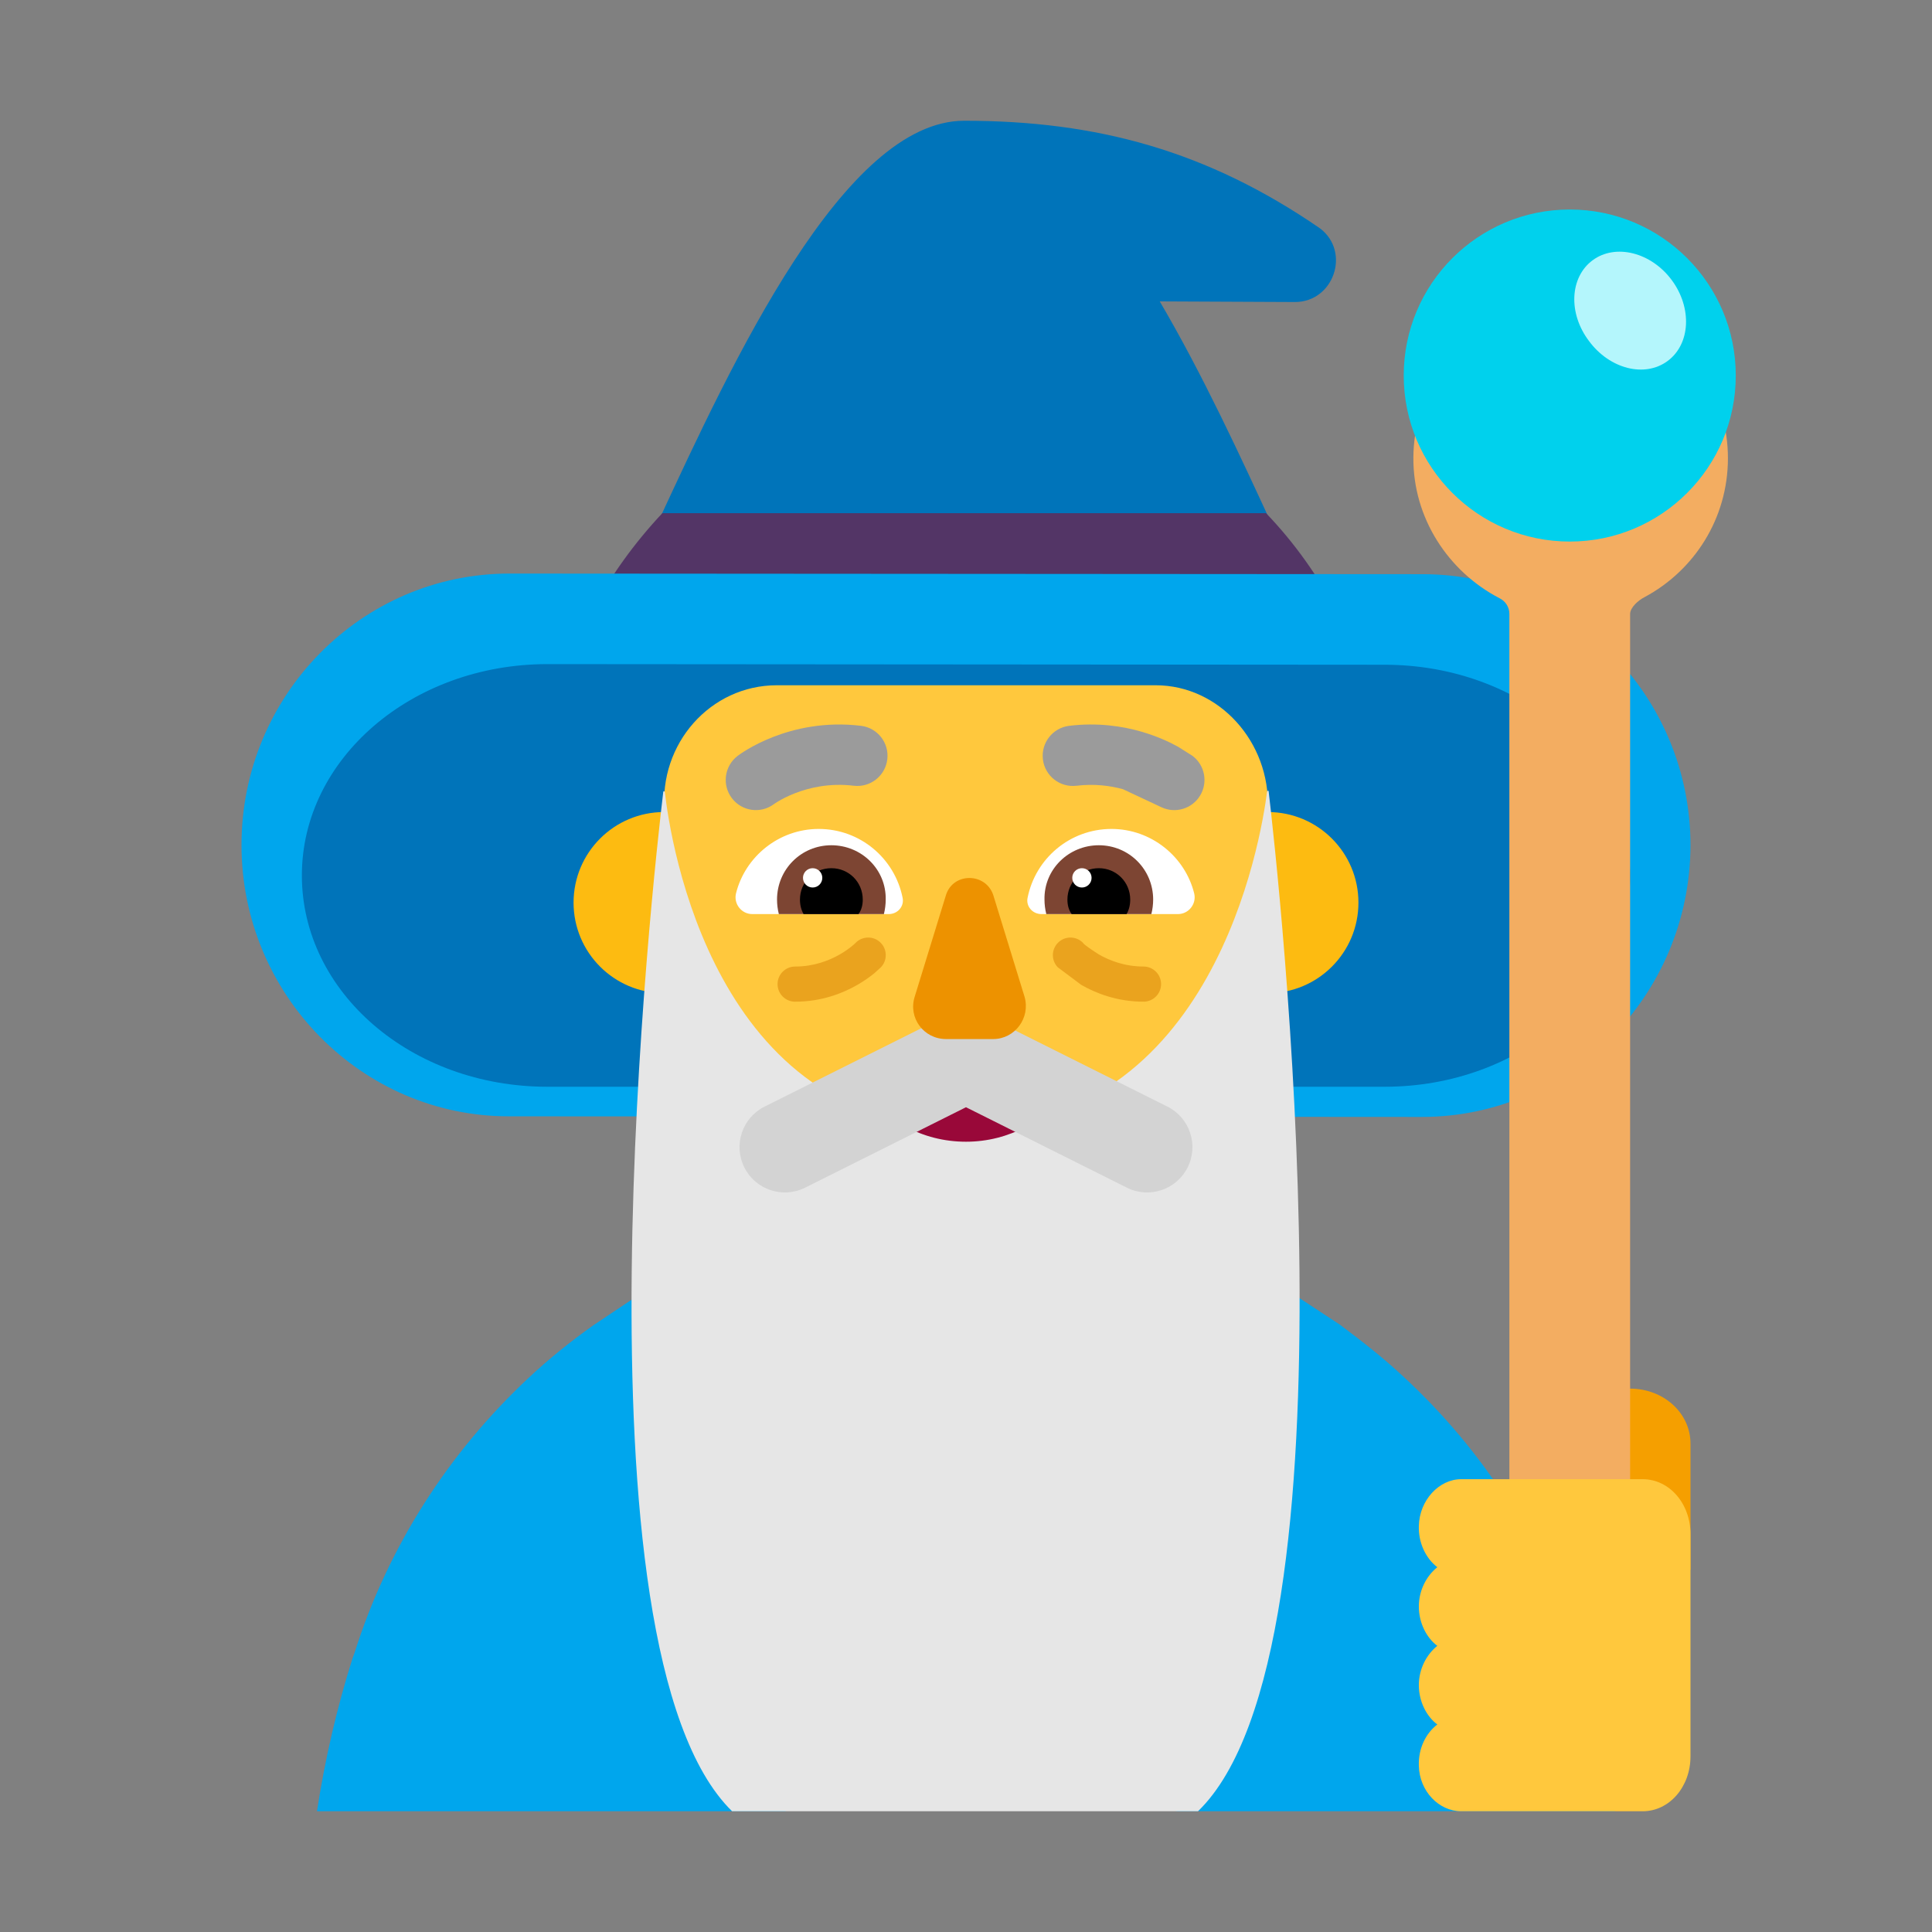 <svg viewBox="0 0 216 216" fill="none" xmlns="http://www.w3.org/2000/svg" id="Man-Mage-Flat-Default--Streamline-Fluent-Emoji.svg" height="216" width="216"><rect x="0" y="0" width="216" height="216" fill="#808080" stroke="none"/><desc>Man Mage Flat Default Streamline Emoji: https://streamlinehq.com</desc><path d="m68.85 68.242 -1.215 2.362h80.325l-1.148 -2.228c-1.311 -2.562 -2.853 -5.908 -4.593 -9.684 -3.48 -7.55 -7.754 -16.821 -12.558 -24.997l15.12 0.071c4.331 0 6.264 -5.603 2.799 -8.235C135 16.875 122.66 13.5 107.797 13.5c-13.431 0 -25.912 26.929 -34.144 44.691 -1.821 3.929 -3.434 7.41 -4.804 10.051Z" fill="#0074ba" stroke-width="1"></path><path d="m66.083 68.513 -1.282 2.565h85.995l-1.215 -2.43c-2.16 -4.185 -4.86 -7.965 -8.032 -11.272h-67.5c-3.105 3.308 -5.805 7.02 -7.965 11.137Z" fill="#533566" stroke-width="1"></path><path d="m137.994 124.861 20.984 0.014C175.5 124.875 188.932 111.269 189 94.534c0 -16.735 -13.432 -30.341 -29.955 -30.341L56.955 64.125C40.433 64.125 27 77.731 27 94.466c0 16.735 13.433 30.341 29.888 30.341l21.142 0.014L81 138.375l-14.657 9.788c-2.57 1.823 -5.004 3.78 -7.304 5.94 -8.791 8.235 -15.622 18.698 -19.409 30.712l-0.203 0.54c-1.758 5.535 -3.111 11.407 -3.99 17.144H87.75l20.183 -6.75 23.692 6.75h48.938c-0.879 -5.805 -2.164 -11.744 -3.922 -17.414 -3.854 -12.218 -10.752 -22.883 -19.746 -31.185 -2.232 -2.092 -4.666 -3.982 -7.101 -5.805L135 138.375l2.994 -13.514Z" fill="#00a6ed" stroke-width="1"></path><path d="M154.812 121.5H61.188C45.997 121.5 33.75 110.946 33.75 97.875S46.064 74.25 61.188 74.25l93.624 0.07c15.192 0 27.438 10.554 27.438 23.625C182.25 110.946 169.937 121.5 154.812 121.5Z" fill="#0074ba" stroke-width="1"></path><path d="M84.375 100.912c0 5.592 -4.533 10.125 -10.125 10.125s-10.125 -4.533 -10.125 -10.125c0 -5.592 4.533 -10.125 10.125 -10.125s10.125 4.533 10.125 10.125Z" fill="#fdbb11" stroke-width="1"></path><path d="M151.875 100.912c0 5.592 -4.533 10.125 -10.125 10.125s-10.125 -4.533 -10.125 -10.125c0 -5.592 4.533 -10.125 10.125 -10.125s10.125 4.533 10.125 10.125Z" fill="#fdbb11" stroke-width="1"></path><path d="M141.676 91.058c0 -0.068 0 -0.068 0 0l0.065 -0.743c0.263 -7.29 -5.384 -13.702 -12.542 -13.702h-42.356c-7.42 0 -13.199 6.547 -12.543 14.107l1.97 31.118c1.707 13.162 12.608 22.95 25.545 22.95h12.411c12.936 0 23.837 -9.855 25.544 -22.95l1.905 -30.78Z" fill="#ffc83d" stroke-width="1"></path><path d="M74.332 88.565c-0.011 -0.101 -0.165 -0.141 -0.177 -0.04C73.068 97.64 63.269 184.343 81.848 202.5h52.09c18.683 -18.07 8.934 -105.239 7.897 -114.034 -0.011 -0.101 -0.16 -0.061 -0.173 0.039 -0.689 5.373 -5.983 37.585 -33.965 37.585 -27.879 0 -32.733 -31.977 -33.366 -37.525Z" fill="#e6e6e6" stroke-width="1"></path><path d="M108 122.313c-3.739 0 -7.2 -0.878 -10.178 -2.362 -0.969 -0.54 -2.077 0.607 -1.454 1.552 2.493 3.713 6.716 6.143 11.632 6.143 4.846 0 9.139 -2.43 11.632 -6.143 0.623 -0.945 -0.485 -2.025 -1.454 -1.552 -2.977 1.485 -6.439 2.362 -10.178 2.362Z" fill="#990839" stroke-width="1"></path><path d="M105.733 113.592c1.426 -0.713 3.106 -0.713 4.532 0l20.25 10.125c2.503 1.251 3.517 4.296 2.266 6.799 -1.251 2.503 -4.295 3.517 -6.798 2.266l-17.984 -8.992 -17.984 8.992c-2.503 1.251 -5.546 0.237 -6.799 -2.266 -1.251 -2.503 -0.237 -5.547 2.267 -6.799l20.25 -10.125Z" fill="#d3d3d3" stroke-width="1"></path><path d="M81.83 89.246c1.13 1.478 3.242 1.762 4.722 0.637l-0.01 0.008 0.078 -0.055c0.084 -0.057 0.229 -0.152 0.43 -0.27 0.404 -0.239 1.025 -0.568 1.825 -0.88 1.604 -0.625 3.874 -1.164 6.574 -0.84 1.85 0.222 3.531 -1.098 3.753 -2.948 0.222 -1.851 -1.098 -3.531 -2.949 -3.753 -4.051 -0.487 -7.451 0.325 -9.829 1.252 -1.19 0.464 -2.138 0.963 -2.806 1.357 -0.335 0.198 -0.601 0.371 -0.795 0.502 -0.097 0.066 -0.176 0.122 -0.236 0.166l-0.077 0.056 -0.028 0.021 -0.011 0.008 -0.009 0.007c-1.48 1.133 -1.763 3.251 -0.63 4.731Z" fill="#9b9b9b" stroke-width="1"></path><path d="M127.668 81.817c-2.192 -0.64 -4.961 -1.052 -8.122 -0.672 -1.851 0.222 -3.171 1.903 -2.949 3.754 0.222 1.85 1.903 3.17 3.753 2.948 1.998 -0.24 3.758 -0.007 5.189 0.383l4.317 2.023c1.561 0.731 3.423 0.168 4.317 -1.305 0.894 -1.474 0.535 -3.384 -0.835 -4.432l-1.636 -1.034c-0.958 -0.526 -2.327 -1.165 -4.034 -1.664Z" fill="#9b9b9b" stroke-width="1"></path><path d="M82.282 99.9c1.012 -4.117 4.792 -7.223 9.248 -7.223 4.657 0 8.505 3.308 9.382 7.695 0.202 0.945 -0.54 1.823 -1.552 1.823h-15.255c-1.215 0 -2.092 -1.148 -1.823 -2.295Z" fill="#ffffff" stroke-width="1"></path><path d="M133.516 99.9c-1.012 -4.117 -4.792 -7.223 -9.248 -7.223 -4.657 0 -8.505 3.308 -9.382 7.695 -0.202 0.945 0.54 1.823 1.552 1.823h15.255c1.215 0 2.092 -1.148 1.823 -2.295Z" fill="#ffffff" stroke-width="1"></path><path d="M86.873 100.575c0 -3.375 2.7 -6.075 6.075 -6.075s6.143 2.7 6.075 6.075c0 0.54 -0.068 1.08 -0.202 1.62h-11.745c-0.135 -0.54 -0.202 -1.08 -0.202 -1.62Z" fill="#7d4533" stroke-width="1"></path><path d="M128.925 100.575c0 -3.375 -2.7 -6.075 -6.075 -6.075s-6.143 2.7 -6.075 6.075c0 0.54 0.068 1.08 0.202 1.62h11.745c0.135 -0.54 0.202 -1.08 0.202 -1.62Z" fill="#7d4533" stroke-width="1"></path><path d="M92.947 97.065c1.957 0 3.51 1.552 3.51 3.51 0 0.607 -0.135 1.148 -0.473 1.62h-6.143c-0.27 -0.473 -0.405 -1.012 -0.405 -1.62 0 -1.957 1.552 -3.51 3.51 -3.51Z" fill="#000000" stroke-width="1"></path><path d="M122.849 97.065c-1.957 0 -3.51 1.552 -3.51 3.51 0 0.607 0.135 1.148 0.473 1.62h6.143c0.27 -0.473 0.405 -1.012 0.405 -1.62 0 -1.957 -1.552 -3.51 -3.51 -3.51Z" fill="#000000" stroke-width="1"></path><path d="M91.935 98.145c0 0.597 -0.483 1.08 -1.08 1.08 -0.596 0 -1.08 -0.483 -1.08 -1.08s0.484 -1.08 1.08 -1.08c0.597 0 1.08 0.483 1.08 1.08Z" fill="#ffffff" stroke-width="1"></path><path d="M122.04 98.145c0 0.597 -0.483 1.08 -1.08 1.08s-1.08 -0.483 -1.08 -1.08 0.483 -1.08 1.08 -1.08 1.08 0.483 1.08 1.08Z" fill="#ffffff" stroke-width="1"></path><path d="m105.772 100.035 -3.51 11.407c-0.743 2.362 1.012 4.725 3.51 4.725h5.265c2.43 0 4.185 -2.362 3.51 -4.725l-3.51 -11.407c-0.878 -2.498 -4.455 -2.498 -5.265 0Z" fill="#ed9200" stroke-width="1"></path><path d="M182.25 155.25c3.743 0 6.75 2.736 6.75 6.142V175.5h-13.5v-14.108c0 -3.405 3.007 -6.142 6.75 -6.142Z" fill="#f59f00" stroke-width="1"></path><path d="M183.938 35.775c-1.35 -0.743 -3.038 0.27 -3.038 1.823v10.935c0 2.97 -2.43 5.468 -5.4 5.4 -2.835 -0.068 -5.197 -2.362 -5.197 -5.265v-11.07c0 -1.552 -1.688 -2.565 -3.038 -1.823 -5.468 2.97 -9.18 8.707 -9.248 15.322 -0.068 6.817 3.915 12.825 9.652 15.795 0.675 0.338 1.08 1.012 1.08 1.755v107.392c0 3.847 3.172 7.02 7.02 7.02 3.847 0 6.48 -3.172 6.48 -7.02V68.647c0 -0.743 0.945 -1.552 1.62 -1.89 5.535 -2.97 9.315 -8.775 9.315 -15.525 0 -6.683 -3.713 -12.488 -9.248 -15.457Z" fill="#f3ad61" stroke-width="1"></path><path d="M158.628 170.609c0.061 -2.861 2.247 -5.234 4.738 -5.234h20.288c2.976 0 5.345 2.722 5.345 6.141v24.843c0 3.42 -2.369 6.141 -5.345 6.141h-20.288c-2.491 0 -4.677 -2.233 -4.738 -5.094 -0.061 -1.954 0.789 -3.629 2.065 -4.606 -1.215 -0.907 -2.065 -2.582 -2.065 -4.396s0.85 -3.42 2.065 -4.397c-1.215 -0.907 -2.065 -2.582 -2.065 -4.396s0.85 -3.42 2.065 -4.396c-1.276 -0.977 -2.126 -2.722 -2.065 -4.606Z" fill="#ffc83d" stroke-width="1"></path><path d="M175.5 60.547c10.252 0 18.562 -8.311 18.562 -18.562s-8.311 -18.562 -18.562 -18.562 -18.562 8.311 -18.562 18.562 8.311 18.562 18.562 18.562Z" fill="#00d1ed" stroke-width="1"></path><path d="M186.907 31.32c2.295 3.105 2.092 7.155 -0.473 9.045s-6.48 0.878 -8.775 -2.228c-2.362 -3.105 -2.16 -7.155 0.405 -9.045s6.547 -0.878 8.843 2.228Z" fill="#b4f6fc" stroke-width="1"></path><g opacity=".5"><path d="M121.096 105.425c-0.751 -0.784 -1.995 -0.81 -2.778 -0.059 -0.784 0.751 -0.81 1.995 -0.059 2.778l2.624 1.964c1.624 0.934 4.002 1.881 6.962 1.881 1.085 0 1.965 -0.88 1.965 -1.965 0 -1.085 -0.88 -1.965 -1.965 -1.965 -2.103 0 -3.809 -0.672 -5.003 -1.359 -0.582 -0.369 -1.746 -1.141 -1.746 -1.276Z" fill="#d67d00" stroke-width="1"></path><path d="M98.424 105.365c-0.783 -0.75 -2.026 -0.724 -2.777 0.058l-0.068 0.065c-0.066 0.062 -0.175 0.161 -0.325 0.284 -0.301 0.246 -0.759 0.587 -1.354 0.929 -1.194 0.686 -2.9 1.359 -5.003 1.359 -1.085 0 -1.965 0.88 -1.965 1.965 0 1.085 0.88 1.965 1.965 1.965 2.959 0 5.337 -0.948 6.961 -1.881 0.813 -0.468 1.449 -0.938 1.889 -1.298l0.725 -0.655 0.006 -0.006 0.005 -0.005c0.751 -0.784 0.724 -2.027 -0.059 -2.778Z" fill="#d67d00" stroke-width="1"></path></g></svg>